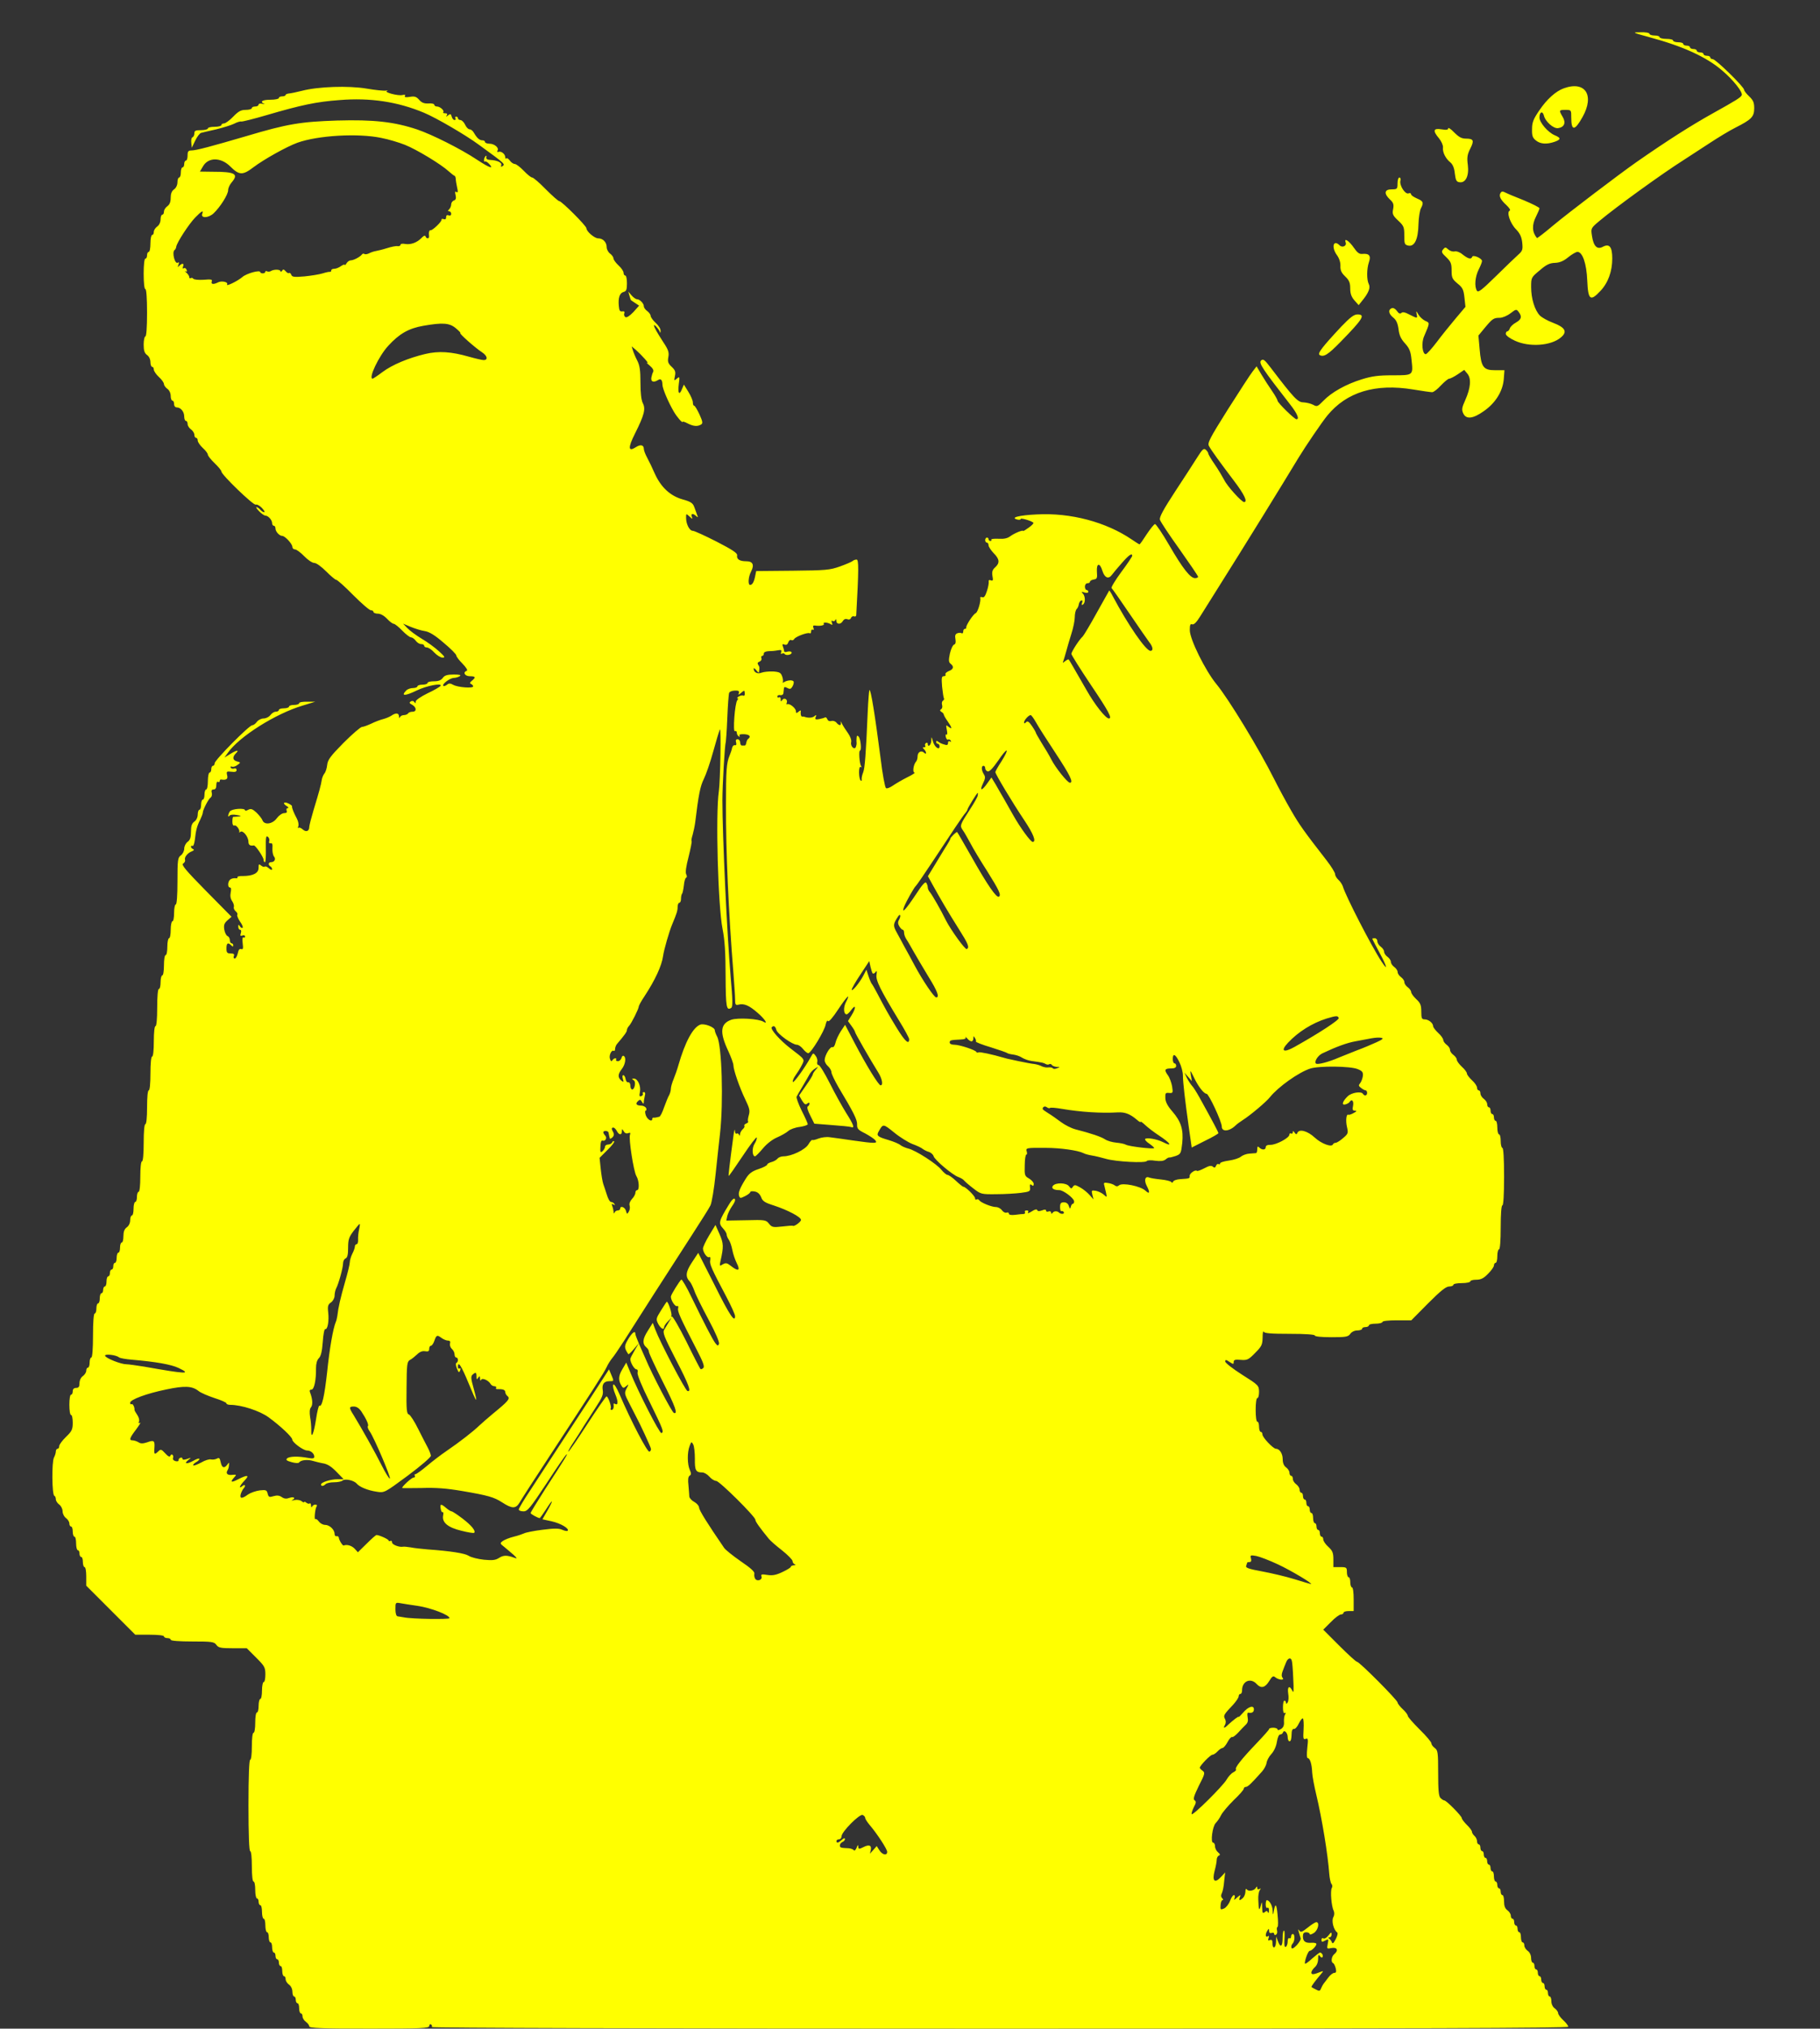 <?xml version="1.0" standalone="no"?>
<!DOCTYPE svg PUBLIC "-//W3C//DTD SVG 20010904//EN"
 "http://www.w3.org/TR/2001/REC-SVG-20010904/DTD/svg10.dtd">
<svg version="1.0" xmlns="http://www.w3.org/2000/svg"
 width="1077pt" height="1200pt" viewBox="0 0 1077 1200"
 preserveAspectRatio="xMidYMid meet">
<rect x="0" y="0" width="1077" height="1200" fill="#333333" stroke="none"/>
<g transform="translate(0,1200) scale(0.1,-0.1)"
fill="#ffff00" stroke="none">
<path d="M9760 11780 c198 -53 338 -117 431 -197 66 -56 123 -128 116 -146 -5
-13 -34 -31 -167 -105 -133 -74 -274 -164 -455 -290 -111 -78 -403 -300 -492
-374 -52 -44 -96 -78 -98 -76 -29 35 -31 77 -5 128 11 22 20 43 20 48 0 5 -42
26 -92 47 -51 20 -101 41 -112 47 -13 7 -21 6 -26 -3 -12 -18 -1 -40 34 -72
18 -17 26 -30 20 -33 -20 -8 2 -74 36 -109 24 -25 34 -45 38 -80 4 -42 2 -49
-24 -72 -16 -14 -75 -71 -132 -127 -83 -81 -104 -98 -112 -86 -16 25 -11 83
10 125 11 22 20 44 20 51 0 16 -53 39 -58 25 -6 -17 -24 -12 -56 13 -16 14
-36 21 -47 19 -11 -3 -28 2 -38 11 -17 15 -19 15 -31 1 -12 -14 -9 -21 18 -46
27 -26 32 -37 32 -79 0 -43 4 -51 35 -77 30 -24 36 -36 41 -83 l6 -55 -59 -70
c-32 -38 -83 -101 -112 -140 -29 -38 -58 -70 -64 -70 -20 0 -27 66 -10 105 35
82 35 80 7 92 -14 7 -32 23 -40 37 -14 24 -15 24 -11 4 6 -28 6 -28 -42 -4
-26 14 -41 17 -48 10 -7 -7 -16 -4 -26 11 -10 14 -22 20 -31 17 -23 -9 -19
-33 8 -55 18 -14 27 -33 32 -69 4 -37 15 -59 39 -85 26 -29 33 -47 38 -97 10
-92 11 -91 -112 -91 -84 0 -122 -5 -183 -24 -94 -29 -179 -77 -227 -127 -34
-35 -38 -36 -61 -23 -14 7 -39 13 -57 14 -33 0 -57 26 -192 203 -38 50 -46 56
-59 44 -14 -15 10 -51 173 -260 42 -54 56 -87 37 -87 -12 0 -112 98 -112 110
0 5 -15 32 -33 58 -18 26 -46 69 -62 96 l-29 49 -23 -30 c-13 -16 -79 -118
-147 -225 -107 -170 -122 -199 -112 -216 15 -28 68 -100 148 -206 61 -80 83
-126 60 -126 -14 0 -100 94 -117 130 -10 19 -35 61 -56 92 -22 31 -39 61 -39
66 0 5 -7 15 -15 22 -12 10 -20 2 -51 -47 -20 -32 -79 -123 -131 -202 -68
-104 -93 -150 -89 -165 3 -12 55 -90 116 -175 60 -85 110 -158 110 -163 0 -4
-8 -8 -18 -8 -28 0 -73 57 -153 195 -40 69 -78 125 -84 125 -5 0 -27 -27 -49
-60 -21 -33 -40 -60 -43 -60 -2 0 -23 13 -46 29 -152 103 -361 159 -562 148
-106 -5 -158 -19 -116 -30 11 -3 21 -2 21 3 0 8 64 -11 75 -22 4 -3 -9 -16
-27 -29 -18 -13 -33 -22 -33 -20 0 8 -50 -12 -75 -30 -18 -14 -39 -18 -72 -16
-25 1 -44 -1 -42 -5 3 -5 0 -8 -5 -8 -6 0 -11 5 -11 10 0 6 -4 10 -10 10 -5 0
-10 -7 -10 -15 0 -8 5 -15 10 -15 6 0 10 -7 10 -16 0 -8 14 -29 30 -46 35 -35
38 -58 9 -84 -16 -14 -20 -27 -16 -51 5 -25 3 -31 -9 -26 -10 4 -15 1 -13 -8
1 -8 -3 -33 -11 -56 -9 -28 -17 -40 -27 -36 -7 3 -13 2 -12 -3 5 -20 -15 -86
-27 -91 -14 -5 -59 -73 -56 -85 1 -5 -3 -8 -8 -8 -6 0 -10 -7 -10 -16 0 -8 -4
-13 -9 -10 -5 4 -17 3 -26 0 -12 -5 -15 -14 -11 -35 3 -18 1 -29 -8 -32 -8 -3
-19 -27 -25 -54 -8 -39 -7 -50 4 -59 22 -17 18 -33 -11 -44 -14 -6 -22 -14
-19 -20 3 -5 -1 -10 -10 -10 -13 0 -14 -10 -10 -62 4 -34 8 -65 11 -69 2 -4 0
-11 -6 -14 -6 -4 -8 -15 -5 -25 3 -10 1 -22 -6 -25 -8 -6 -7 -10 2 -16 8 -4
14 -12 14 -16 0 -4 10 -22 23 -40 26 -37 29 -51 5 -32 -15 13 -16 11 -10 -19
4 -19 3 -31 -2 -27 -5 3 -7 -4 -4 -15 3 -11 9 -18 13 -15 5 3 12 0 16 -6 4 -8
3 -9 -4 -5 -7 4 -12 1 -12 -9 0 -12 -6 -15 -22 -9 -13 3 -29 11 -35 16 -9 7
-13 7 -13 -1 0 -6 5 -11 10 -11 6 0 10 -7 10 -15 0 -26 -30 -4 -39 29 -9 31
-9 31 -10 4 -1 -26 -21 -42 -21 -17 0 5 -5 7 -10 4 -6 -4 -8 -11 -5 -16 4 -5
1 -9 -6 -9 -10 0 -10 -3 -1 -12 7 -7 12 -16 12 -22 0 -6 -5 -5 -11 1 -17 17
-39 4 -39 -21 0 -12 -4 -26 -9 -31 -16 -18 -22 -65 -9 -65 7 0 -12 -13 -43
-28 -30 -15 -69 -38 -85 -49 -17 -12 -35 -19 -41 -15 -6 4 -21 84 -32 177 -33
255 -58 411 -66 403 -2 -2 -7 -60 -10 -128 -11 -255 -17 -333 -27 -359 -6 -14
-10 -33 -9 -41 2 -8 -1 -11 -6 -7 -12 13 -13 88 0 80 6 -4 7 -1 2 7 -9 14 -14
90 -6 90 11 0 4 71 -8 83 -8 8 -11 6 -12 -8 -1 -11 -1 -24 0 -29 1 -5 -1 -16
-4 -24 -8 -22 -34 4 -28 28 3 11 -5 33 -18 52 -13 18 -30 44 -37 58 -7 14 -10
17 -7 8 5 -22 -8 -23 -25 -3 -7 9 -21 13 -30 10 -11 -3 -20 1 -24 10 -3 9 -10
14 -14 11 -5 -3 -20 -7 -35 -10 -21 -4 -25 -1 -20 12 6 14 4 15 -8 5 -12 -10
-37 -11 -59 -3 -3 1 -8 2 -12 1 -8 -1 -12 15 -9 33 1 5 -5 4 -13 -4 -13 -10
-16 -10 -16 3 0 18 -39 49 -52 41 -4 -3 -5 1 -2 9 7 20 -16 33 -27 16 -7 -11
-9 -10 -9 4 0 10 -4 15 -10 12 -5 -3 -10 -1 -10 5 0 6 8 10 18 8 9 -2 18 4 18
12 1 8 2 21 3 28 1 9 6 10 21 2 15 -8 21 -6 30 10 6 11 9 24 6 29 -6 10 -36 8
-56 -4 -8 -4 -12 -5 -8 -1 3 4 2 20 -3 34 -8 23 -16 27 -53 30 -25 1 -56 -2
-69 -7 -25 -10 -47 2 -47 24 0 5 7 1 15 -9 8 -11 16 -17 16 -13 5 26 4 33 -4
44 -6 9 -4 15 7 19 10 4 15 13 12 20 -3 8 -1 14 4 14 6 0 10 6 10 14 0 8 11
13 28 14 15 0 39 2 54 5 21 4 25 2 21 -11 -4 -9 -2 -13 5 -8 6 3 13 2 16 -3 3
-5 15 -7 26 -4 11 3 17 9 14 15 -3 5 -14 6 -25 3 -10 -4 -19 -2 -19 4 0 5 -3
17 -7 27 -5 13 -3 16 10 11 11 -4 18 1 22 14 4 10 11 16 17 13 6 -4 14 -1 18
6 9 15 80 41 92 34 4 -3 8 2 8 11 0 9 4 13 10 10 6 -3 7 1 4 10 -5 11 -2 16 7
15 32 -5 60 1 54 10 -7 11 23 9 42 -3 9 -6 11 -3 6 9 -4 11 -3 15 4 11 6 -4
14 -1 16 5 3 8 6 6 6 -4 1 -23 27 -23 39 -1 6 10 16 14 26 10 10 -4 19 -1 22
8 3 7 11 12 18 9 7 -3 13 1 13 8 15 270 15 328 2 328 -8 0 -19 -4 -24 -9 -6
-5 -39 -19 -75 -32 -60 -21 -82 -23 -280 -25 l-215 -2 -6 -29 c-7 -36 -17 -53
-30 -53 -14 0 -11 48 6 80 20 39 10 60 -29 60 -39 0 -58 12 -54 35 2 13 -26
32 -121 81 -69 35 -132 64 -141 64 -20 0 -40 40 -40 77 0 26 0 26 20 8 18 -17
20 -17 14 -2 -7 20 6 22 25 5 12 -11 13 -9 6 7 -4 11 -11 32 -17 47 -8 22 -21
31 -69 44 -73 21 -127 71 -164 152 -14 32 -34 74 -45 94 -11 20 -20 44 -20 52
0 24 -19 29 -47 11 -46 -30 -48 -4 -5 81 54 108 64 145 46 179 -9 18 -14 60
-14 121 0 72 -4 102 -19 131 -11 21 -22 48 -26 61 l-7 23 24 -20 c38 -34 84
-86 68 -77 -8 5 -2 -3 14 -16 19 -16 26 -29 21 -38 -4 -7 -9 -24 -11 -36 -2
-24 15 -28 42 -11 15 9 24 -2 24 -28 0 -22 33 -101 68 -161 19 -32 52 -70 52
-59 0 3 13 -1 30 -10 33 -17 58 -19 79 -6 11 7 9 18 -10 60 -13 28 -27 51 -31
51 -5 0 -8 9 -8 20 0 11 -12 39 -27 63 l-26 42 -12 -28 c-16 -39 -25 -23 -18
32 6 43 5 45 -12 31 -16 -14 -17 -13 -11 16 5 24 2 34 -19 54 -22 20 -25 31
-20 58 5 27 0 43 -28 85 -37 57 -57 92 -57 102 0 10 26 -18 33 -35 4 -11 6
-11 6 3 1 11 -12 32 -29 47 -16 15 -30 34 -30 42 0 7 -9 20 -20 28 -11 8 -20
20 -20 28 0 17 -24 42 -41 42 -6 0 -21 10 -32 23 l-19 22 7 -25 c4 -14 8 -25
9 -26 0 0 12 -8 24 -16 l24 -16 -34 -38 c-22 -23 -39 -34 -47 -30 -7 5 -10 14
-7 22 4 10 0 14 -12 12 -13 -2 -18 5 -20 31 -5 49 5 78 28 84 16 4 20 13 20
51 0 25 -4 46 -10 46 -5 0 -10 7 -10 16 0 9 -13 29 -30 44 -16 15 -30 34 -30
42 0 7 -9 20 -20 28 -11 8 -20 25 -20 38 0 29 -22 52 -50 52 -22 0 -70 41 -70
60 0 14 -146 160 -160 160 -6 0 -42 32 -80 70 -38 39 -74 70 -81 70 -7 0 -29
18 -50 40 -21 22 -45 40 -53 40 -8 0 -21 9 -29 20 -8 11 -17 17 -20 13 -4 -3
-7 -1 -7 6 0 19 -23 38 -39 33 -8 -3 -11 0 -7 7 11 16 -18 41 -48 41 -14 0
-26 5 -26 10 0 6 -7 10 -16 10 -17 0 -32 14 -50 45 -6 11 -17 20 -25 20 -8 0
-20 12 -27 28 -7 15 -20 27 -28 27 -7 0 -14 5 -14 10 0 6 -5 10 -11 10 -5 0
-7 -4 -4 -10 3 -5 1 -10 -5 -10 -7 0 -14 9 -17 20 -5 17 -8 18 -21 8 -12 -10
-14 -10 -8 0 5 8 1 12 -10 12 -10 0 -15 3 -11 6 9 9 -19 34 -37 34 -9 0 -16 5
-16 10 0 6 -16 10 -35 8 -25 -1 -39 4 -54 21 -17 19 -27 23 -56 18 -24 -4 -33
-2 -29 5 5 7 0 9 -14 6 -25 -7 -114 17 -92 24 8 3 6 4 -6 2 -11 -2 -63 3 -115
12 -108 18 -285 12 -382 -13 -31 -8 -66 -15 -77 -16 -11 -1 -20 -5 -20 -9 0
-4 -9 -8 -20 -8 -11 0 -20 -4 -20 -10 0 -5 -22 -10 -50 -10 -47 0 -65 -11 -37
-24 6 -3 2 -3 -10 0 -13 3 -23 1 -23 -5 0 -6 -9 -11 -20 -11 -11 0 -20 -4 -20
-10 0 -5 -16 -10 -36 -10 -28 0 -43 -8 -74 -40 -21 -22 -46 -40 -54 -40 -9 0
-16 -4 -16 -10 0 -5 -18 -10 -40 -10 -22 0 -40 -4 -40 -10 0 -5 -18 -10 -40
-10 -33 0 -40 -3 -40 -19 0 -11 -5 -21 -11 -23 -6 -2 -9 -17 -7 -33 l3 -29 20
42 c11 23 27 44 35 46 8 2 49 12 90 21 41 10 89 25 105 33 17 9 36 15 43 13 7
-1 75 16 150 38 205 60 294 79 431 89 182 15 345 -10 500 -75 72 -30 246 -131
327 -191 158 -115 156 -113 134 -127 -5 -3 -7 0 -4 8 6 15 -23 29 -66 31 -17
1 -24 6 -22 16 2 8 0 11 -4 7 -11 -10 -14 -38 -4 -32 4 2 15 -4 25 -15 30 -33
1 -23 -72 25 -96 64 -266 149 -354 179 -138 46 -260 59 -473 53 -218 -7 -296
-20 -541 -93 -205 -60 -294 -84 -322 -84 -19 0 -23 -6 -23 -30 0 -16 -4 -30
-10 -30 -5 0 -10 -9 -10 -20 0 -11 -4 -20 -10 -20 -5 0 -10 -13 -10 -30 0 -16
-4 -30 -10 -30 -5 0 -10 -13 -10 -28 0 -16 -8 -34 -20 -42 -14 -10 -20 -26
-20 -50 0 -24 -6 -40 -20 -50 -11 -8 -20 -22 -20 -32 0 -10 -4 -18 -10 -18 -5
0 -10 -13 -10 -28 0 -16 -8 -34 -20 -42 -11 -8 -20 -22 -20 -32 0 -10 -4 -18
-10 -18 -5 0 -10 -22 -10 -50 0 -27 -4 -50 -10 -50 -5 0 -10 -9 -10 -20 0 -11
-4 -20 -10 -20 -6 0 -10 -37 -10 -90 0 -53 4 -90 10 -90 6 0 10 -53 10 -140 0
-87 -4 -140 -10 -140 -5 0 -10 -22 -10 -48 0 -36 5 -51 20 -62 12 -8 20 -26
20 -42 0 -15 5 -28 10 -28 6 0 10 -7 10 -16 0 -9 14 -29 30 -44 17 -15 30 -34
30 -42 0 -7 9 -20 20 -28 12 -8 20 -26 20 -42 0 -15 5 -28 10 -28 6 0 10 -9
10 -20 0 -12 7 -20 16 -20 23 0 44 -25 44 -54 0 -14 5 -26 10 -26 6 0 10 -8
10 -18 0 -10 9 -24 20 -32 11 -8 20 -22 20 -32 0 -10 5 -18 10 -18 6 0 10 -7
10 -16 0 -9 14 -29 30 -44 17 -15 30 -33 30 -40 0 -6 18 -29 40 -50 22 -21 40
-43 40 -49 0 -19 189 -201 203 -196 7 3 24 -6 37 -20 13 -14 19 -25 13 -25 -6
0 -16 7 -23 15 -7 8 -17 15 -22 15 -5 0 2 -11 16 -25 14 -14 30 -25 36 -25 17
0 40 -26 40 -44 0 -9 5 -16 10 -16 6 0 10 -7 10 -16 0 -18 23 -44 40 -44 16 0
60 -47 60 -65 0 -8 7 -15 16 -15 8 0 33 -18 54 -40 21 -22 48 -40 60 -40 12 0
41 -21 70 -50 27 -27 54 -50 60 -50 6 0 51 -40 100 -90 49 -49 96 -90 105 -90
8 0 15 -4 15 -10 0 -5 12 -10 26 -10 16 0 37 -12 54 -30 15 -16 33 -30 40 -30
6 0 29 -18 50 -40 21 -22 45 -40 52 -40 7 0 20 -9 28 -20 8 -11 22 -20 32 -20
10 0 18 -4 18 -10 0 -5 7 -10 16 -10 9 0 29 -13 44 -30 15 -16 37 -30 49 -30
17 0 13 6 -22 38 -23 21 -69 55 -102 74 -33 20 -71 48 -85 63 l-25 26 45 -19
c25 -10 62 -22 83 -25 27 -4 60 -24 112 -69 41 -34 75 -68 75 -75 0 -7 17 -29
37 -49 22 -23 32 -39 25 -42 -25 -8 -12 -32 18 -32 34 0 37 -7 12 -27 -12 -10
-14 -16 -4 -19 6 -3 12 -10 12 -14 0 -13 -91 -6 -118 9 -18 10 -26 10 -38 0
-8 -6 -17 -9 -21 -6 -9 10 39 46 62 47 11 0 27 5 35 10 11 7 1 10 -35 10 -39
0 -54 -5 -65 -20 -10 -14 -26 -20 -52 -20 -21 0 -38 -4 -38 -10 0 -5 -13 -10
-30 -10 -16 0 -30 -4 -30 -10 0 -5 -12 -10 -26 -10 -14 0 -32 -6 -40 -14 -34
-35 -8 -34 63 0 55 27 151 46 140 27 -4 -6 -38 -26 -77 -44 -40 -20 -70 -40
-70 -49 0 -11 -2 -12 -8 -3 -5 7 -13 9 -21 4 -11 -7 -9 -11 8 -20 26 -15 28
-41 2 -41 -11 0 -23 -4 -26 -10 -3 -5 -15 -10 -25 -10 -10 0 -21 -6 -23 -12
-3 -8 -6 -6 -6 5 -1 20 -19 22 -46 3 -11 -7 -33 -16 -49 -20 -16 -4 -48 -16
-70 -27 -22 -10 -46 -19 -54 -19 -8 0 -57 -42 -109 -94 -78 -79 -94 -101 -97
-131 -2 -19 -9 -42 -16 -50 -7 -9 -14 -25 -16 -38 -4 -28 -15 -69 -48 -177
-14 -47 -26 -93 -26 -102 0 -25 -19 -32 -39 -14 -10 9 -21 13 -25 9 -4 -4 -4
0 -1 9 4 9 0 30 -8 45 -18 33 -31 65 -29 74 1 3 -10 11 -23 17 -28 13 -34 -2
-7 -17 9 -6 12 -11 5 -11 -7 0 -10 -7 -7 -15 4 -10 0 -15 -15 -15 -11 0 -30
-13 -43 -30 -25 -35 -74 -42 -85 -12 -3 9 -19 29 -35 45 -24 22 -33 25 -49 17
-10 -6 -19 -7 -19 -3 0 15 -80 9 -90 -7 -12 -18 -13 -40 -2 -25 4 6 22 8 42 4
29 -5 31 -7 10 -9 -14 -1 -27 -2 -30 -2 -3 0 -5 -12 -5 -28 0 -17 4 -26 12
-23 12 5 36 -30 28 -41 -3 -3 0 -2 7 3 14 13 48 -28 48 -58 0 -19 10 -26 32
-22 10 1 58 -70 58 -86 0 -7 3 -13 8 -13 4 0 6 36 5 80 -1 67 1 79 12 70 8 -6
11 -18 8 -26 -3 -9 0 -14 8 -12 10 2 13 -6 11 -31 -1 -18 3 -39 9 -47 13 -15
4 -34 -17 -34 -16 0 -19 -16 -4 -25 6 -3 10 -11 10 -17 0 -6 -8 -4 -18 5 -10
10 -22 14 -25 11 -4 -4 -13 -1 -22 6 -13 11 -15 9 -15 -14 0 -31 -33 -48 -93
-48 -20 1 -35 -3 -32 -8 3 -4 -3 -7 -12 -5 -10 1 -24 -2 -31 -8 -15 -12 -16
-47 -1 -47 7 0 8 -11 4 -30 -4 -19 -1 -37 9 -51 8 -12 12 -27 10 -34 -3 -6 2
-18 10 -25 9 -7 13 -16 10 -21 -3 -5 5 -23 16 -40 12 -16 19 -33 16 -37 -4 -3
-11 0 -16 8 -8 13 -10 12 -10 -2 0 -10 5 -18 11 -18 6 0 8 -9 4 -20 -5 -15 -3
-18 9 -14 9 3 16 1 16 -6 0 -6 -4 -9 -9 -5 -6 3 -8 -11 -5 -35 4 -31 2 -38 -9
-34 -10 3 -16 -5 -20 -25 -4 -17 -12 -31 -18 -31 -6 0 -9 7 -5 15 4 11 -1 15
-19 15 -21 0 -25 5 -25 30 0 32 9 37 28 18 9 -9 12 -9 12 0 0 7 -4 12 -10 12
-5 0 -10 9 -10 19 0 10 -6 21 -14 24 -7 3 -16 20 -19 39 -4 26 0 37 19 54 l24
21 -151 153 c-120 122 -148 155 -135 162 8 5 13 14 11 21 -6 15 14 41 40 51
13 5 15 10 8 13 -7 3 -13 9 -13 14 0 6 4 8 9 5 5 -3 11 13 14 37 6 56 13 82
32 119 8 17 15 35 15 41 0 16 34 82 46 89 7 5 10 17 7 28 -4 14 0 20 11 20 11
0 16 9 16 26 0 14 4 23 10 19 5 -3 10 -1 10 4 0 6 3 10 7 10 32 -5 43 2 37 25
-5 23 -3 24 25 21 22 -3 31 0 31 10 0 8 -6 12 -14 9 -8 -3 -17 -1 -21 5 -3 6
0 9 7 6 8 -3 22 1 33 10 20 14 20 15 -3 21 -26 7 -28 26 -6 48 22 22 5 20 -35
-5 l-33 -20 21 29 c67 95 281 230 441 278 l75 23 -47 0 c-27 1 -48 -3 -48 -9
0 -5 -13 -10 -30 -10 -16 0 -30 -4 -30 -10 0 -5 -13 -10 -30 -10 -16 0 -30 -4
-30 -10 0 -5 -8 -10 -18 -10 -10 0 -24 -9 -32 -20 -8 -11 -26 -20 -40 -20 -14
0 -32 -9 -40 -20 -8 -11 -20 -20 -27 -20 -19 0 -223 -207 -223 -225 0 -8 -4
-15 -10 -15 -5 0 -10 -9 -10 -20 0 -11 -4 -20 -10 -20 -5 0 -10 -22 -10 -50 0
-27 -4 -50 -10 -50 -5 0 -10 -13 -10 -30 0 -16 -4 -30 -10 -30 -5 0 -10 -13
-10 -30 0 -16 -4 -30 -10 -30 -5 0 -10 -13 -10 -28 0 -16 -8 -34 -20 -42 -15
-11 -20 -26 -20 -60 0 -34 -5 -49 -20 -60 -11 -8 -20 -26 -20 -40 0 -14 -9
-32 -20 -40 -18 -13 -20 -26 -20 -152 0 -85 -4 -138 -10 -138 -5 0 -10 -22
-10 -50 0 -27 -4 -50 -10 -50 -5 0 -10 -22 -10 -50 0 -27 -4 -50 -10 -50 -5 0
-10 -22 -10 -50 0 -27 -4 -50 -10 -50 -6 0 -10 -27 -10 -60 0 -33 -4 -60 -10
-60 -5 0 -10 -18 -10 -40 0 -22 -4 -40 -10 -40 -6 0 -10 -43 -10 -110 0 -67
-4 -110 -10 -110 -6 0 -10 -37 -10 -90 0 -53 -4 -90 -10 -90 -6 0 -10 -40 -10
-100 0 -60 -4 -100 -10 -100 -6 0 -10 -40 -10 -100 0 -60 -4 -100 -10 -100 -6
0 -10 -43 -10 -110 0 -67 -4 -110 -10 -110 -6 0 -10 -37 -10 -90 0 -53 -4 -90
-10 -90 -5 0 -10 -13 -10 -30 0 -16 -4 -30 -10 -30 -5 0 -10 -18 -10 -40 0
-22 -4 -40 -10 -40 -5 0 -10 -13 -10 -28 0 -16 -8 -34 -20 -42 -14 -10 -20
-26 -20 -52 0 -21 -4 -38 -10 -38 -5 0 -10 -13 -10 -30 0 -16 -4 -30 -10 -30
-5 0 -10 -13 -10 -30 0 -16 -4 -30 -10 -30 -5 0 -10 -9 -10 -20 0 -11 -4 -20
-10 -20 -5 0 -10 -9 -10 -20 0 -11 -4 -20 -10 -20 -5 0 -10 -13 -10 -30 0 -16
-4 -30 -10 -30 -5 0 -10 -9 -10 -20 0 -11 -4 -20 -10 -20 -5 0 -10 -13 -10
-30 0 -16 -4 -30 -10 -30 -5 0 -10 -13 -10 -30 0 -16 -4 -30 -10 -30 -6 0 -10
-50 -10 -130 0 -80 -4 -130 -10 -130 -5 0 -10 -13 -10 -30 0 -16 -4 -30 -10
-30 -5 0 -10 -8 -10 -18 0 -10 -9 -24 -20 -32 -12 -8 -20 -26 -20 -42 0 -21
-5 -28 -20 -28 -13 0 -20 -7 -20 -20 0 -11 -4 -20 -10 -20 -6 0 -10 -27 -10
-60 0 -33 4 -60 10 -60 6 0 10 -21 10 -46 0 -40 -5 -50 -40 -84 -22 -21 -40
-46 -40 -54 0 -9 -4 -16 -10 -16 -5 0 -10 -7 -10 -16 0 -8 -5 -25 -11 -36 -14
-26 -12 -221 2 -226 5 -2 9 -11 9 -21 0 -9 9 -23 20 -31 11 -8 20 -26 20 -40
0 -14 9 -32 20 -40 11 -8 20 -22 20 -32 0 -10 5 -18 10 -18 6 0 10 -13 10 -30
0 -16 5 -30 10 -30 6 0 10 -18 10 -40 0 -22 5 -40 10 -40 6 0 10 -9 10 -20 0
-11 5 -20 10 -20 6 0 10 -13 10 -30 0 -16 5 -30 10 -30 6 0 10 -25 10 -55 l0
-55 145 -145 145 -145 85 0 c50 0 85 -4 85 -10 0 -5 9 -10 20 -10 11 0 20 -4
20 -10 0 -6 49 -10 128 -10 116 0 129 -2 142 -20 12 -17 26 -20 97 -20 l83 0
55 -55 c50 -50 55 -58 55 -100 0 -25 -4 -45 -10 -45 -5 0 -10 -22 -10 -50 0
-27 -4 -50 -10 -50 -5 0 -10 -18 -10 -40 0 -22 -4 -40 -10 -40 -6 0 -10 -27
-10 -60 0 -33 -4 -60 -10 -60 -6 0 -10 -33 -10 -80 0 -47 -4 -80 -10 -80 -6 0
-10 -97 -10 -270 0 -173 4 -270 10 -270 6 0 10 -37 10 -90 0 -53 4 -90 10 -90
6 0 10 -22 10 -50 0 -27 5 -50 10 -50 6 0 10 -9 10 -20 0 -11 5 -20 10 -20 6
0 10 -18 10 -40 0 -22 5 -40 10 -40 6 0 10 -18 10 -40 0 -22 5 -40 10 -40 6 0
10 -13 10 -30 0 -16 5 -30 10 -30 6 0 10 -13 10 -30 0 -16 5 -30 10 -30 6 0
10 -9 10 -20 0 -11 5 -20 10 -20 6 0 10 -9 10 -20 0 -11 5 -20 10 -20 6 0 10
-13 10 -30 0 -16 5 -30 10 -30 6 0 10 -8 10 -18 0 -10 9 -24 20 -32 12 -8 20
-26 20 -42 0 -15 5 -28 10 -28 6 0 10 -9 10 -20 0 -11 5 -20 10 -20 6 0 10
-13 10 -30 0 -16 5 -30 10 -30 6 0 10 -8 10 -18 0 -10 9 -24 20 -32 11 -8 20
-20 20 -27 0 -10 73 -13 355 -13 315 0 355 2 355 16 0 8 5 12 10 9 6 -4 8 -11
5 -16 -4 -5 1285 -9 3359 -9 2439 0 3366 3 3366 11 0 6 -13 24 -30 39 -16 15
-30 34 -30 42 0 7 -9 20 -20 28 -12 8 -20 26 -20 42 0 15 -4 28 -10 28 -5 0
-10 9 -10 20 0 11 -4 20 -10 20 -5 0 -10 9 -10 20 0 11 -4 20 -10 20 -5 0 -10
9 -10 20 0 11 -4 20 -10 20 -5 0 -10 9 -10 20 0 11 -4 20 -10 20 -5 0 -10 9
-10 20 0 11 -4 20 -10 20 -5 0 -10 13 -10 28 0 16 -8 34 -20 42 -11 8 -20 22
-20 32 0 10 -4 18 -10 18 -5 0 -10 14 -10 30 0 17 -4 30 -10 30 -5 0 -10 9
-10 20 0 11 -4 20 -10 20 -5 0 -10 9 -10 20 0 11 -4 20 -10 20 -5 0 -10 8 -10
18 0 10 -9 24 -20 32 -14 10 -20 26 -20 52 0 21 -4 38 -10 38 -5 0 -10 9 -10
20 0 11 -4 20 -10 20 -5 0 -10 9 -10 20 0 11 -4 20 -10 20 -5 0 -10 14 -10 30
0 17 -4 30 -10 30 -5 0 -10 9 -10 20 0 11 -4 20 -10 20 -5 0 -10 9 -10 20 0
11 -4 20 -10 20 -5 0 -10 9 -10 20 0 11 -4 20 -10 20 -5 0 -10 9 -10 20 0 11
-4 20 -10 20 -5 0 -10 8 -10 19 0 10 -7 24 -15 31 -8 7 -15 18 -15 24 0 7 -13
25 -30 41 -16 16 -30 34 -30 40 0 12 -91 105 -104 105 -4 0 -14 6 -22 14 -11
11 -14 46 -14 148 0 122 -2 135 -20 148 -11 8 -20 20 -20 28 0 7 -31 44 -70
82 -38 38 -70 74 -70 81 0 6 -13 24 -30 39 -16 15 -30 33 -30 39 0 14 -226
241 -240 241 -6 0 -53 43 -105 95 l-95 95 45 45 c24 25 51 45 60 45 8 0 15 5
15 10 0 6 14 10 30 10 l30 0 0 70 c0 40 -4 70 -10 70 -5 0 -10 14 -10 30 0 17
-4 30 -10 30 -5 0 -10 14 -10 30 0 28 -2 30 -40 30 l-40 0 0 46 c0 38 -5 51
-30 74 -17 15 -30 35 -30 44 0 9 -4 16 -10 16 -5 0 -10 9 -10 20 0 11 -4 20
-10 20 -5 0 -10 9 -10 20 0 11 -4 20 -10 20 -5 0 -10 14 -10 30 0 17 -4 30
-10 30 -5 0 -10 9 -10 20 0 11 -4 20 -10 20 -5 0 -10 9 -10 20 0 11 -4 20 -10
20 -5 0 -10 9 -10 20 0 11 -4 20 -10 20 -5 0 -10 8 -10 18 0 10 -9 24 -20 32
-11 8 -20 22 -20 32 0 10 -4 18 -10 18 -5 0 -10 8 -10 18 0 10 -9 24 -20 32
-13 9 -20 26 -20 48 0 33 -18 62 -40 62 -16 0 -80 67 -80 85 0 8 -4 15 -10 15
-5 0 -10 14 -10 30 0 17 -4 30 -10 30 -6 0 -10 30 -10 70 0 40 4 70 10 70 6 0
10 17 10 38 -1 36 -3 39 -100 100 -55 35 -100 70 -100 78 0 12 4 12 25 -2 23
-15 25 -15 25 0 0 12 9 15 41 12 38 -3 46 0 85 40 39 39 44 49 45 91 0 27 3
42 6 36 3 -10 44 -13 154 -13 93 0 149 -4 149 -10 0 -6 39 -10 98 -10 86 0 99
2 112 20 8 12 26 20 42 20 15 0 28 5 28 10 0 6 9 10 20 10 11 0 20 5 20 10 0
6 18 10 40 10 22 0 40 5 40 10 0 6 35 10 85 10 l86 0 99 100 c74 74 106 100
125 100 14 0 25 5 25 10 0 6 23 10 50 10 28 0 50 5 50 10 0 6 16 10 35 10 27
0 44 8 70 35 19 19 35 41 35 50 0 8 5 15 10 15 6 0 10 18 10 40 0 22 5 40 10
40 6 0 10 50 10 130 0 80 4 130 10 130 6 0 10 63 10 170 0 107 -4 170 -10 170
-5 0 -10 18 -10 40 0 22 -4 40 -10 40 -5 0 -10 18 -10 40 0 22 -4 40 -10 40
-5 0 -10 9 -10 20 0 11 -4 20 -10 20 -5 0 -10 9 -10 20 0 11 -4 20 -10 20 -5
0 -10 8 -10 18 0 10 -9 24 -20 32 -11 8 -20 22 -20 32 0 10 -4 18 -10 18 -5 0
-10 7 -10 16 0 9 -13 29 -30 44 -16 15 -30 33 -30 40 0 7 -13 25 -30 40 -16
15 -30 34 -30 42 0 7 -9 20 -20 28 -11 8 -20 21 -20 30 0 9 -9 22 -20 30 -11
8 -20 21 -20 28 0 8 -13 27 -30 42 -16 15 -30 33 -30 40 0 18 -27 40 -49 40
-18 0 -21 6 -21 46 0 38 -5 51 -30 74 -16 15 -30 34 -30 42 0 7 -9 20 -20 28
-11 8 -20 21 -20 30 0 9 -9 22 -20 30 -11 8 -20 21 -20 30 0 9 -9 22 -20 30
-11 8 -20 21 -20 30 0 9 -9 22 -20 30 -11 8 -20 21 -20 30 0 9 -9 22 -20 30
-11 8 -20 22 -20 32 0 10 -7 18 -15 18 -8 0 -15 -1 -15 -3 0 -2 20 -40 44 -85
44 -82 50 -110 10 -49 -57 86 -213 389 -228 443 -4 12 -15 29 -26 39 -11 10
-20 25 -20 34 0 9 -23 46 -50 81 -137 176 -162 212 -210 295 -29 50 -75 135
-102 189 -89 177 -269 473 -341 560 -65 79 -157 265 -157 318 0 31 3 39 14 35
10 -4 26 12 47 46 18 29 57 90 86 137 47 74 238 380 290 465 47 76 190 309
207 338 42 69 140 213 170 249 114 139 284 191 508 154 54 -9 104 -16 112 -16
9 0 32 18 52 40 21 22 43 40 49 40 7 0 30 12 51 26 l38 26 19 -23 c24 -29 19
-84 -13 -156 -20 -44 -22 -56 -12 -78 17 -37 57 -33 122 13 69 48 112 117 118
189 l4 53 -55 0 c-70 0 -83 18 -92 126 l-7 79 37 45 c46 55 53 60 89 60 16 0
45 12 64 27 33 25 35 25 48 8 21 -28 17 -44 -16 -63 -17 -9 -33 -25 -36 -34
-3 -10 -10 -18 -15 -18 -5 0 -9 -7 -9 -15 0 -9 22 -26 53 -40 85 -40 215 -31
273 19 40 33 26 59 -45 86 -33 12 -68 32 -80 44 -30 32 -51 100 -51 167 0 57
0 58 51 100 39 34 59 43 89 44 28 1 51 10 79 33 22 18 47 32 55 32 30 0 54
-69 58 -170 5 -114 18 -125 77 -62 46 48 71 116 71 193 0 69 -17 90 -56 69
-33 -18 -55 3 -64 64 -7 46 -7 46 44 89 99 83 374 282 501 362 33 21 100 65
149 97 50 33 119 75 155 93 95 48 111 64 111 115 0 34 -6 47 -30 70 -16 15
-30 33 -30 39 0 17 -168 181 -185 181 -8 0 -15 5 -15 10 0 6 -9 10 -20 10 -11
0 -20 5 -20 10 0 6 -9 10 -20 10 -11 0 -20 5 -20 10 0 6 -9 10 -20 10 -11 0
-20 5 -20 10 0 6 -9 10 -20 10 -11 0 -20 5 -20 10 0 6 -13 10 -30 10 -16 0
-30 5 -30 10 0 6 -18 10 -40 10 -22 0 -40 5 -40 10 0 6 -13 10 -30 10 -16 0
-30 5 -30 10 0 6 -24 10 -52 9 -52 0 -52 -1 52 -29z m-7503 -596 c42 -8 105
-27 140 -41 70 -28 215 -116 259 -157 16 -14 31 -26 34 -26 3 0 6 -8 7 -17 0
-10 4 -33 8 -52 6 -25 5 -32 -4 -27 -8 6 -10 1 -5 -18 4 -19 2 -28 -10 -32 -9
-3 -16 -14 -16 -23 0 -9 -5 -22 -12 -29 -9 -9 -9 -12 0 -12 7 0 12 -7 12 -15
0 -9 -6 -12 -15 -9 -10 4 -15 0 -15 -11 0 -11 -5 -15 -15 -11 -8 3 -14 1 -12
-3 3 -11 -55 -66 -65 -63 -8 2 -12 -13 -9 -35 2 -16 -16 -17 -21 -1 -3 7 -11
4 -24 -10 -26 -27 -64 -41 -97 -35 -15 3 -27 1 -27 -5 0 -6 -8 -9 -17 -8 -9 2
-38 -4 -63 -12 -25 -8 -55 -15 -66 -17 -12 -2 -30 -8 -41 -14 -11 -5 -23 -7
-27 -3 -4 3 -10 2 -14 -3 -10 -14 -49 -35 -66 -35 -8 0 -20 -8 -25 -17 -6 -10
-11 -14 -11 -10 0 5 -10 1 -22 -7 -12 -9 -30 -16 -40 -16 -10 0 -18 -4 -18
-10 0 -6 -3 -9 -7 -8 -5 1 -24 -3 -43 -9 -19 -6 -68 -14 -108 -18 -60 -5 -73
-4 -78 9 -3 9 -10 14 -14 11 -4 -3 -13 2 -20 11 -11 12 -15 12 -21 2 -5 -7 -9
-8 -9 -3 0 12 -40 13 -58 1 -7 -4 -16 -4 -22 -1 -5 3 -10 2 -10 -3 0 -5 -7 -9
-15 -9 -8 0 -15 3 -15 7 0 15 -81 -7 -106 -29 -28 -24 -100 -59 -90 -43 8 14
-34 23 -55 11 -26 -13 -42 -11 -36 6 5 12 -4 14 -48 10 -30 -2 -57 1 -61 6 -3
5 -10 7 -15 4 -5 -4 -9 -1 -9 6 0 6 -8 18 -17 26 -10 8 -12 12 -6 8 9 -4 11
-1 7 9 -3 9 -11 13 -17 9 -6 -4 -8 0 -4 10 8 20 -4 22 -22 5 -10 -11 -11 -9
-5 6 5 13 4 17 -4 12 -17 -11 -36 62 -19 75 5 3 9 12 10 20 4 25 75 134 112
172 38 39 51 46 42 23 -11 -28 36 -27 67 2 39 37 86 111 86 137 0 12 9 32 20
45 44 51 23 64 -111 64 l-76 1 17 29 c31 57 107 57 163 1 52 -52 73 -53 136
-5 62 47 198 123 262 146 121 43 357 57 496 28z m442 -1127 c18 -15 29 -27 25
-27 -11 0 87 -87 130 -115 30 -20 35 -45 8 -45 -9 0 -48 9 -87 20 -105 30
-179 35 -259 16 -100 -24 -194 -63 -253 -107 -29 -22 -55 -39 -58 -39 -27 0
37 135 93 195 65 71 121 103 208 118 115 20 155 17 193 -16z m4001 -1345 c0
-4 -29 -48 -65 -96 -36 -49 -62 -92 -57 -95 4 -3 52 -71 106 -151 55 -80 107
-156 117 -169 22 -27 25 -51 7 -51 -27 0 -132 152 -223 323 -10 20 -20 35 -21
34 -1 -1 -34 -60 -74 -132 -39 -71 -77 -134 -83 -140 -19 -16 -67 -90 -67
-103 0 -6 52 -89 115 -183 106 -157 128 -199 107 -199 -19 0 -84 82 -133 169
-80 139 -101 176 -105 180 -2 2 -11 -2 -21 -10 -15 -12 -16 -12 -10 3 3 9 11
35 17 57 6 22 19 68 30 102 11 34 20 78 20 98 0 20 5 42 11 48 6 6 12 19 13
29 2 10 8 20 14 22 8 2 10 -3 5 -14 -4 -12 -3 -15 5 -10 16 9 15 49 0 65 -11
11 -9 12 10 6 13 -4 22 -2 22 4 0 6 -4 11 -10 11 -5 0 -10 9 -10 20 0 11 7 20
15 20 8 0 15 4 15 9 0 5 10 11 22 13 20 3 22 8 19 47 -3 52 18 54 33 3 13 -40
36 -50 56 -22 8 11 35 43 59 70 41 47 61 61 61 42z m-2328 -812 c-4 -12 -2
-12 14 2 19 16 20 16 21 -3 1 -10 -2 -17 -8 -14 -5 3 -17 1 -26 -4 -10 -6 -14
-11 -9 -11 5 0 4 -6 -1 -12 -15 -19 -27 -192 -14 -183 6 3 11 -1 11 -9 0 -8 5
-18 12 -22 6 -4 8 -3 4 4 -4 7 6 10 28 9 32 -2 42 -14 23 -28 -5 -3 -9 -14
-11 -23 -1 -9 -5 -16 -9 -16 -4 0 -11 0 -17 0 -5 0 -10 8 -10 18 0 10 -7 19
-15 19 -10 0 -13 -6 -9 -19 3 -12 1 -18 -7 -16 -7 2 -15 -6 -17 -17 -2 -11 -9
-31 -15 -45 -18 -45 -21 -83 -21 -295 -1 -264 15 -631 44 -990 5 -66 10 -136
10 -157 0 -31 3 -35 20 -31 33 9 64 -5 113 -48 42 -36 65 -71 35 -53 -28 18
-151 25 -190 12 -66 -23 -71 -74 -18 -186 16 -35 30 -73 30 -83 0 -28 37 -134
71 -204 24 -50 28 -65 20 -92 -5 -17 -7 -34 -4 -37 3 -3 -2 -8 -11 -12 -9 -3
-14 -10 -11 -14 3 -4 -2 -13 -10 -20 -8 -7 -15 -20 -16 -29 0 -10 -2 -12 -6
-3 -2 6 -9 10 -14 6 -5 -3 -10 5 -10 18 -1 13 -5 -2 -9 -32 -23 -171 -30 -233
-28 -236 2 -1 39 52 83 118 44 66 81 115 83 109 2 -7 -4 -23 -13 -37 -16 -25
-14 -74 3 -74 4 0 25 21 46 46 23 28 58 55 85 66 25 11 55 28 66 38 11 10 41
21 68 24 26 4 47 11 47 16 0 5 -16 41 -36 80 -19 39 -33 77 -30 83 3 7 20 35
36 62 16 28 35 59 41 71 6 11 20 26 32 33 21 13 21 13 5 -6 -10 -11 -18 -24
-18 -28 0 -5 -18 -35 -41 -67 l-40 -58 17 -30 c14 -22 21 -27 31 -18 9 7 13 7
13 0 0 -6 -4 -14 -10 -17 -6 -4 0 -25 15 -54 l24 -48 102 -8 c56 -4 108 -9
116 -12 22 -9 15 14 -30 84 -23 37 -67 116 -97 176 -30 59 -59 107 -66 107 -7
0 -10 8 -8 18 3 9 -1 26 -9 36 -14 19 -15 19 -28 -5 -37 -67 -104 -159 -107
-149 -3 7 5 24 15 38 11 15 28 42 37 60 19 37 22 33 -67 101 -61 47 -121 114
-110 125 12 11 21 6 27 -16 6 -24 95 -88 122 -88 9 0 25 -11 36 -25 11 -14 25
-25 31 -25 16 0 96 131 103 170 4 18 10 27 14 20 4 -7 28 20 60 69 53 80 77
102 45 41 -15 -30 -13 -70 5 -70 5 0 18 12 29 28 27 35 27 9 0 -34 l-21 -34
21 -29 c12 -16 21 -32 21 -36 0 -7 91 -165 136 -237 24 -38 32 -78 15 -78 -12
0 -86 121 -154 251 l-56 107 -26 -39 c-14 -22 -28 -53 -31 -68 -4 -16 -11 -28
-18 -25 -13 5 -46 -49 -46 -77 0 -11 9 -27 20 -36 11 -10 20 -26 20 -35 0 -10
20 -51 43 -91 87 -145 110 -190 109 -218 -1 -25 6 -33 47 -53 26 -14 53 -32
60 -40 17 -21 2 -21 -133 -2 -55 8 -117 17 -136 19 -19 3 -49 -1 -67 -8 -17
-7 -34 -11 -36 -8 -3 2 -13 -9 -23 -26 -19 -32 -100 -71 -148 -71 -13 0 -29
-6 -35 -14 -7 -8 -23 -17 -36 -20 -14 -4 -25 -10 -25 -15 0 -5 -23 -17 -50
-26 -40 -13 -57 -26 -76 -56 -37 -59 -47 -86 -40 -104 5 -14 8 -14 36 0 16 8
30 19 30 24 0 4 12 6 26 3 18 -3 30 -15 38 -33 8 -24 22 -33 76 -50 82 -27
160 -68 160 -85 0 -12 -41 -41 -48 -35 -1 2 -29 0 -62 -4 -55 -6 -62 -5 -79
16 -18 23 -24 24 -136 21 l-117 -2 6 28 c4 15 16 39 26 54 11 15 20 32 20 38
0 19 -15 10 -35 -23 -63 -103 -65 -112 -35 -145 11 -12 20 -27 20 -34 0 -8 6
-22 14 -33 7 -11 16 -38 20 -60 4 -22 16 -57 26 -77 23 -45 9 -51 -35 -16 -23
18 -30 19 -48 9 -19 -12 -20 -11 -13 21 19 84 18 103 -6 158 l-24 54 -37 -61
c-20 -33 -37 -69 -37 -79 1 -24 26 -58 38 -50 5 3 7 -5 5 -18 -5 -23 6 -48 96
-218 28 -53 51 -104 51 -113 0 -43 -33 6 -121 183 l-97 191 -37 -56 c-37 -56
-41 -85 -12 -115 6 -7 18 -31 26 -53 7 -22 45 -98 83 -169 42 -78 66 -135 63
-145 -6 -14 -8 -13 -22 4 -17 23 -65 116 -140 270 -29 61 -57 108 -61 106 -10
-7 -62 -90 -62 -101 0 -22 25 -60 36 -56 7 3 10 -2 7 -13 -5 -18 14 -59 107
-239 40 -77 51 -105 42 -114 -6 -6 -14 -9 -17 -6 -3 3 -41 76 -83 162 -43 86
-82 153 -87 149 -4 -5 -5 -3 -2 3 6 10 -18 84 -27 84 -1 0 -17 -23 -34 -51
-30 -48 -31 -52 -17 -80 15 -28 35 -39 35 -19 0 6 10 21 22 33 l22 22 -16 -25
c-8 -14 -20 -34 -27 -45 -11 -17 -2 -40 68 -176 79 -152 94 -195 69 -187 -13
4 -164 293 -190 363 l-15 40 -30 -48 c-31 -48 -33 -76 -7 -98 8 -6 14 -18 14
-25 0 -8 36 -85 80 -173 78 -154 93 -197 68 -189 -12 4 -131 232 -167 319 -8
19 -25 57 -38 86 -12 28 -23 57 -23 62 0 23 -19 9 -43 -31 -24 -41 -24 -50 1
-88 2 -3 17 11 33 30 l30 35 -25 -42 c-14 -24 -26 -47 -26 -52 0 -21 24 -61
36 -61 7 0 10 -8 7 -19 -3 -12 24 -79 71 -173 82 -167 86 -179 70 -185 -11 -3
-137 243 -184 359 l-24 58 -24 -41 c-23 -39 -24 -65 -3 -98 8 -13 12 -13 27 0
16 13 16 12 2 -14 -14 -27 -13 -32 17 -90 17 -34 36 -71 42 -82 19 -34 82
-170 85 -184 2 -8 -3 -16 -9 -18 -12 -4 -108 179 -177 340 -18 41 -32 63 -37
56 -4 -7 2 -32 12 -56 18 -43 18 -69 -2 -57 -5 3 -9 2 -8 -3 3 -19 -2 -33 -12
-33 -5 0 -8 4 -5 9 6 9 -15 71 -25 71 -3 0 -55 -74 -114 -165 -59 -91 -109
-164 -112 -162 -2 2 11 26 29 53 18 27 47 72 63 99 17 27 50 78 73 114 35 53
43 72 39 97 -6 36 7 54 40 54 27 0 27 -1 10 39 l-13 31 -99 -153 c-150 -230
-294 -450 -368 -564 -37 -55 -67 -106 -67 -112 0 -6 12 -11 28 -11 24 0 39 19
136 165 59 91 112 168 118 171 10 7 4 -5 -126 -205 -47 -74 -86 -137 -86 -141
0 -6 44 -30 54 -30 2 0 18 23 36 50 42 66 49 64 11 -3 l-31 -54 55 -12 c53
-12 106 -43 94 -56 -4 -3 -18 0 -32 6 -20 9 -47 9 -117 0 -50 -6 -99 -16 -108
-21 -9 -4 -37 -14 -62 -20 -25 -6 -54 -18 -64 -25 -19 -14 -18 -15 10 -37 16
-13 40 -34 54 -46 21 -20 22 -23 5 -17 -45 17 -66 16 -91 0 -22 -14 -39 -16
-91 -11 -36 4 -76 14 -89 23 -24 15 -105 28 -244 38 -36 3 -81 8 -100 12 -19
3 -39 5 -44 4 -22 -5 -66 12 -66 25 0 9 -4 12 -10 9 -5 -3 -10 -2 -10 2 0 8
-56 33 -72 33 -4 0 -30 -23 -58 -51 l-52 -51 -19 21 c-17 18 -46 27 -65 19 -6
-3 -28 32 -29 47 -1 6 -6 9 -13 8 -7 -2 -12 5 -12 14 0 25 -30 53 -56 53 -13
0 -29 9 -37 20 -8 11 -17 17 -20 14 -9 -9 -3 59 6 74 5 7 3 12 -7 12 -8 0 -17
-6 -19 -12 -3 -7 -6 -4 -6 6 -1 11 -4 16 -8 13 -3 -4 -12 -2 -20 4 -7 6 -13 8
-13 4 0 -4 -7 -2 -15 5 -8 7 -27 10 -42 7 -16 -4 -22 -4 -15 -1 24 11 12 23
-14 14 -19 -7 -31 -6 -46 4 -14 10 -28 12 -49 6 -25 -8 -30 -6 -35 15 -5 21
-10 23 -47 19 -23 -3 -54 -14 -69 -24 -36 -27 -51 -26 -43 3 4 12 11 26 16 32
15 15 10 28 -6 15 -25 -21 -17 2 12 32 32 33 18 36 -37 8 -42 -22 -50 -18 -24
11 15 16 14 17 -10 15 -29 -4 -41 7 -30 26 5 7 9 21 9 32 2 17 1 17 -10 2 -18
-24 -32 -19 -39 15 -5 24 -9 28 -22 21 -9 -5 -25 -7 -35 -5 -10 3 -36 -5 -58
-18 -23 -12 -43 -20 -47 -17 -3 4 4 11 15 18 12 6 21 15 21 20 0 5 -16 1 -36
-11 -40 -22 -59 -18 -28 6 18 14 17 14 -8 5 -19 -6 -28 -6 -28 1 0 6 -6 9 -12
6 -7 -2 -12 -9 -11 -15 1 -5 -7 -8 -18 -5 -12 3 -18 11 -15 19 3 7 1 16 -4 19
-4 3 -10 0 -12 -7 -3 -8 -14 -3 -30 15 -23 25 -27 26 -41 12 -23 -22 -26 -19
-23 21 3 43 -3 47 -44 32 -25 -8 -38 -8 -51 1 -10 6 -26 11 -34 11 -23 0 -18
14 21 65 19 26 30 44 23 39 -8 -5 -11 -2 -6 8 3 9 -2 26 -11 39 -9 13 -16 26
-16 29 2 15 -10 39 -17 34 -5 -3 -9 1 -9 8 0 19 97 55 214 79 109 23 153 21
191 -9 13 -11 56 -29 95 -42 38 -12 70 -26 70 -31 0 -5 10 -9 23 -9 65 0 174
-35 227 -74 70 -51 140 -117 140 -132 0 -16 65 -64 87 -64 22 0 43 -18 43 -37
0 -10 -9 -12 -36 -7 -58 11 -112 10 -125 -3 -9 -9 -2 -14 27 -22 21 -6 41 -7
44 -2 10 15 51 19 83 9 18 -5 42 -11 53 -13 32 -4 55 -19 93 -59 l35 -36 -36
0 c-41 0 -98 -18 -98 -31 0 -12 14 -11 27 2 6 6 28 11 49 11 22 0 44 4 51 10
16 13 68 1 84 -18 17 -20 65 -40 119 -48 45 -7 46 -6 183 95 79 59 137 109
137 118 -1 9 -9 30 -18 47 -9 17 -35 67 -57 111 -22 45 -47 83 -55 86 -13 3
-16 27 -14 158 1 137 3 154 19 164 11 5 30 21 43 33 16 16 33 22 48 19 18 -3
24 0 24 14 0 11 5 19 11 19 5 0 15 14 20 30 12 34 16 35 43 15 11 -8 28 -15
37 -15 12 0 16 -6 12 -18 -2 -10 3 -24 11 -31 9 -8 16 -22 16 -32 0 -11 5 -19
10 -19 13 0 13 -27 1 -32 -5 -2 -4 -16 3 -33 10 -25 13 -26 19 -12 4 11 3 16
-3 12 -6 -3 -10 1 -10 9 0 39 20 8 63 -96 50 -122 57 -129 29 -27 -15 53 -16
68 -6 77 19 17 24 15 24 -10 0 -19 2 -20 10 -8 8 12 10 12 11 -5 0 -11 3 -14
6 -8 5 15 43 -1 56 -23 4 -8 15 -14 23 -14 8 0 13 -4 10 -9 -3 -5 0 -9 7 -8
32 1 47 -4 47 -17 0 -7 6 -19 14 -25 17 -14 3 -30 -84 -101 -30 -25 -68 -58
-84 -73 -34 -33 -113 -95 -195 -151 -31 -21 -82 -60 -114 -87 -32 -27 -63 -49
-68 -49 -6 0 -7 -4 -4 -10 3 -5 0 -10 -7 -10 -11 0 -68 -51 -68 -62 0 -1 52
-1 115 0 84 3 148 -2 242 -18 152 -26 186 -36 233 -66 60 -39 82 -40 105 -2
10 18 93 147 184 285 249 380 315 482 331 516 8 18 23 41 32 52 10 11 41 57
70 102 29 46 111 174 182 285 72 112 172 267 223 346 51 79 100 156 107 171 8
15 22 99 31 187 9 87 21 195 26 239 21 188 11 519 -17 573 -8 15 -14 32 -14
38 0 18 -63 42 -86 33 -43 -16 -90 -103 -129 -239 -7 -25 -20 -62 -29 -84 -9
-21 -16 -47 -16 -57 0 -11 -5 -27 -10 -37 -6 -9 -19 -42 -30 -72 -10 -30 -23
-56 -29 -56 -6 -1 -14 -3 -18 -4 -5 -1 -11 -2 -15 -1 -5 0 -8 -3 -8 -7 0 -21
-28 -6 -38 20 -5 15 -6 28 -1 28 4 0 6 7 3 15 -4 8 -17 15 -29 15 -29 0 -37
11 -19 27 10 10 15 10 23 -5 8 -13 10 -14 11 -2 0 8 3 25 6 38 4 13 2 22 -5
22 -7 0 -10 -4 -7 -9 3 -5 -1 -11 -9 -15 -11 -4 -13 1 -8 25 7 35 -13 79 -36
79 -13 0 -13 -2 -2 -9 9 -6 11 -18 7 -35 -7 -30 -26 -26 -26 5 0 10 -6 18 -12
17 -7 -2 -14 7 -16 20 -2 12 -8 22 -13 22 -6 0 -7 -9 -3 -22 6 -20 5 -21 -10
-9 -21 18 -20 37 4 68 21 27 27 68 11 77 -5 3 -11 -2 -13 -12 -3 -10 -12 -19
-21 -19 -9 0 -14 4 -11 9 3 4 1 8 -5 8 -5 0 -13 -5 -17 -12 -5 -8 -10 -6 -14
8 -8 20 9 56 22 48 4 -3 8 2 8 11 0 9 5 21 10 28 47 55 60 74 60 84 0 6 6 18
13 25 14 15 57 101 57 114 0 5 15 33 34 61 63 96 102 180 110 238 5 37 36 145
55 190 26 62 31 78 31 100 0 14 5 25 10 25 6 0 10 11 10 23 0 13 3 27 6 30 4
4 8 26 11 49 2 24 8 44 13 46 6 2 6 10 1 20 -6 11 -1 47 14 104 12 48 20 90
18 92 -3 3 0 20 6 38 5 18 12 51 15 73 20 165 30 215 51 257 13 26 38 98 55
160 17 62 35 122 40 133 8 20 3 -301 -6 -365 -20 -136 -5 -680 22 -815 13 -66
18 -141 18 -279 1 -185 5 -206 33 -188 10 6 9 45 -3 182 -22 258 -49 837 -49
1045 0 89 14 335 20 344 1 3 6 68 9 143 3 75 8 142 11 150 3 7 18 13 34 13 22
1 27 -3 23 -15z m1758 -172 c13 -24 66 -107 117 -184 86 -131 107 -174 84
-174 -14 0 -86 90 -110 138 -12 24 -38 67 -57 97 -18 30 -34 57 -34 60 0 3
-10 21 -23 40 -18 26 -26 32 -35 23 -9 -9 -12 -9 -12 -1 0 13 27 43 39 43 4 0
18 -19 31 -42z m-204 -232 c-20 -30 -36 -59 -36 -63 0 -12 101 -180 170 -283
55 -82 74 -130 51 -130 -12 0 -72 81 -117 161 -20 35 -45 80 -56 99 -11 19
-32 54 -45 78 l-26 43 -25 -35 c-32 -46 -47 -46 -25 0 14 28 15 39 5 54 -15
24 -16 50 -2 50 6 0 10 -6 10 -14 0 -8 6 -16 14 -19 10 -4 31 18 63 64 55 82
71 78 19 -5z m-140 -201 c-1 -9 -21 -44 -43 -78 -63 -97 -64 -101 -46 -127 9
-12 29 -48 46 -79 16 -31 60 -104 98 -163 72 -115 85 -143 70 -152 -14 -9 -68
69 -161 234 -46 80 -84 147 -86 148 -1 2 -12 -6 -23 -17 -12 -12 -19 -21 -17
-21 3 0 -13 -28 -35 -62 -21 -35 -52 -85 -68 -112 l-30 -49 28 -51 c45 -82 94
-165 154 -260 57 -90 65 -110 48 -120 -9 -6 -95 114 -123 169 -28 58 -81 150
-94 166 -8 8 -14 22 -14 30 0 8 -4 20 -9 27 -5 9 -24 -11 -60 -67 -61 -92 -88
-121 -71 -75 13 33 60 116 70 124 4 3 46 64 93 135 122 185 184 278 199 295 7
8 13 18 13 21 0 8 56 99 61 99 1 0 1 -7 0 -15z m-465 -734 c-9 -15 -8 -26 1
-41 7 -11 16 -20 20 -20 5 0 8 -8 8 -18 0 -10 6 -26 13 -37 8 -11 27 -45 44
-75 17 -30 56 -96 87 -147 54 -87 67 -123 46 -123 -12 0 -78 97 -126 186 -20
38 -48 89 -62 114 -13 25 -34 63 -46 85 -22 40 -21 49 8 93 13 21 19 6 7 -17z
m-157 -319 c4 -3 12 0 17 8 8 11 9 7 6 -15 -6 -33 22 -89 132 -270 34 -55 61
-105 61 -112 0 -35 -24 -14 -72 64 -52 85 -68 114 -120 213 -13 25 -26 47 -29
50 -3 3 -12 23 -19 44 l-13 40 -18 -35 c-23 -43 -68 -98 -69 -83 0 6 23 47 52
90 l52 79 7 -33 c4 -18 10 -36 13 -40z m2758 -264 c4 -11 -117 -90 -260 -170
-67 -38 -87 -26 -40 24 61 65 143 116 228 143 57 17 67 18 72 3z m-2173 -138
c6 0 11 8 11 18 0 14 2 15 9 2 6 -8 8 -17 6 -21 -3 -3 37 -19 88 -34 51 -16
94 -31 97 -34 3 -3 19 -7 35 -9 17 -2 41 -10 54 -19 13 -8 38 -17 55 -19 66
-9 72 -11 84 -18 7 -4 16 -5 21 -1 5 3 12 1 16 -5 3 -5 16 -10 28 -11 21 0 21
-1 2 -8 -11 -5 -22 -5 -25 0 -3 4 -14 6 -25 5 -11 -2 -28 1 -39 6 -10 6 -31
12 -45 14 -14 1 -56 9 -94 17 -80 17 -69 15 -87 20 -68 20 -143 36 -150 32 -4
-3 -10 -2 -12 2 -5 12 -100 43 -130 43 -17 0 -28 5 -28 13 0 14 5 15 65 18 23
1 33 5 29 13 -3 6 1 3 9 -6 8 -10 19 -18 26 -18z m2395 -6 c-27 -12 -80 -35
-119 -49 -38 -15 -83 -33 -100 -40 -62 -27 -129 -45 -138 -36 -11 11 11 47 38
60 82 39 145 62 194 71 31 6 74 14 96 18 22 4 49 6 59 3 15 -3 8 -10 -30 -27z
m-1165 -117 c12 -24 21 -59 21 -79 0 -38 12 -144 36 -314 l16 -112 79 40 c44
21 79 42 79 45 0 6 -32 67 -113 213 -17 30 -36 61 -44 68 -7 8 -20 28 -29 45
l-15 32 22 -25 22 -25 -6 35 c-5 33 -4 32 18 -13 25 -53 59 -97 75 -97 13 0
90 -165 90 -194 0 -33 45 -29 82 7 7 7 27 22 43 32 44 28 137 106 160 135 49
61 170 147 238 169 51 17 238 15 281 -3 28 -11 33 -19 31 -40 -2 -15 -9 -34
-16 -43 -11 -13 -10 -17 6 -29 10 -8 22 -14 27 -14 4 0 8 -7 8 -15 0 -17 -16
-20 -25 -5 -10 16 -68 7 -90 -15 -31 -30 -38 -54 -14 -48 11 3 22 9 25 14 13
21 26 7 21 -21 -5 -24 -3 -30 11 -30 13 -1 11 -4 -8 -14 -14 -8 -28 -12 -31
-10 -12 7 -17 -35 -8 -73 8 -35 7 -40 -23 -65 -18 -16 -38 -28 -44 -28 -7 0
-14 -4 -16 -9 -7 -19 -68 3 -108 40 -43 40 -93 53 -103 27 -4 -10 -8 -9 -16 2
-8 11 -11 12 -11 2 0 -7 -4 -10 -10 -7 -5 3 -10 0 -10 -7 0 -19 -79 -61 -112
-60 -18 0 -28 -4 -28 -14 0 -17 -22 -18 -38 -2 -9 9 -12 7 -12 -10 0 -12 -3
-22 -7 -23 -5 0 -23 -2 -40 -3 -18 -1 -40 -10 -50 -18 -10 -9 -42 -19 -70 -23
-29 -4 -53 -11 -53 -17 0 -5 -4 -7 -9 -4 -5 3 -12 -1 -15 -10 -5 -12 -10 -13
-19 -5 -10 8 -23 5 -51 -10 -21 -11 -41 -18 -43 -15 -9 9 -43 -14 -43 -29 0
-17 1 -16 -55 -20 -21 -1 -41 -8 -43 -15 -3 -7 -7 -8 -11 -2 -3 5 -31 12 -61
15 -30 3 -62 8 -71 12 -23 9 -30 -17 -13 -50 21 -40 17 -51 -8 -28 -29 27
-135 48 -155 32 -9 -8 -17 -8 -25 -2 -7 6 -25 13 -41 15 -22 4 -27 2 -23 -11
2 -9 7 -29 11 -46 6 -29 6 -29 -13 -12 -11 10 -32 20 -47 23 -26 4 -27 3 -21
-23 l7 -28 -23 26 c-13 15 -38 35 -56 45 -29 16 -34 17 -43 4 -8 -13 -11 -13
-23 3 -16 21 -78 23 -95 3 -12 -15 4 -26 38 -26 23 0 84 -46 87 -65 1 -8 -2
-15 -6 -15 -5 0 -11 -8 -13 -17 -4 -16 -6 -15 -12 3 -4 14 -15 22 -29 22 -18
0 -23 -6 -23 -29 0 -15 4 -26 8 -23 4 2 10 0 14 -6 7 -12 -18 -14 -29 -2 -11
10 -30 9 -38 -3 -5 -6 -8 -6 -8 2 0 7 -7 10 -15 7 -8 -4 -15 -1 -15 5 0 7 -8
8 -24 1 -17 -6 -26 -5 -28 2 -3 7 -15 4 -33 -8 -16 -10 -26 -13 -22 -6 5 8 2
12 -8 12 -9 0 -13 -4 -10 -10 3 -5 0 -10 -7 -11 -7 0 -30 -2 -50 -5 -24 -3
-38 0 -38 7 0 6 -6 9 -13 6 -8 -3 -20 3 -28 14 -7 10 -23 19 -35 19 -26 0 -90
26 -99 40 -4 6 -11 8 -16 5 -5 -4 -9 0 -9 7 0 13 -56 68 -69 68 -4 0 -24 16
-44 35 -20 19 -43 35 -50 35 -6 0 -23 14 -36 30 -27 35 -153 116 -196 126 -16
4 -37 13 -46 20 -9 8 -40 21 -70 30 -65 19 -74 26 -60 50 27 48 26 48 92 -5
34 -28 83 -58 108 -68 25 -9 53 -22 61 -29 8 -6 25 -15 37 -18 12 -4 25 -15
28 -26 7 -22 110 -109 145 -122 14 -5 30 -14 35 -21 6 -7 30 -28 55 -47 44
-34 47 -35 135 -34 50 0 115 4 147 8 52 7 56 9 53 32 -2 18 1 22 10 14 8 -7
12 -5 12 7 0 9 -13 23 -28 32 -25 14 -27 19 -25 78 0 35 5 63 9 63 5 0 6 8 3
18 -7 22 -4 23 114 22 84 0 190 -15 221 -31 9 -5 31 -11 50 -14 19 -3 57 -12
84 -20 59 -17 233 -26 241 -13 3 5 26 6 50 2 31 -4 49 -2 61 7 9 8 19 13 22
12 3 -1 20 3 38 9 30 11 32 15 39 76 8 81 -7 128 -59 188 -27 31 -40 55 -41
78 -1 30 1 33 22 31 23 -2 24 0 18 39 -4 22 -15 53 -26 67 -22 31 -18 39 22
39 18 0 28 5 28 15 0 8 -4 15 -10 15 -5 0 -10 11 -10 25 0 38 16 30 39 -18z
m-766 -271 c3 4 35 1 70 -5 110 -19 233 -27 333 -21 41 2 71 -9 112 -44 12
-11 22 -16 22 -12 0 4 12 -5 28 -20 15 -14 50 -41 79 -60 70 -46 86 -71 25
-40 -35 18 -99 29 -106 18 -2 -4 9 -17 25 -27 16 -11 29 -23 29 -26 0 -8 -149
9 -168 20 -9 5 -35 10 -57 12 -22 2 -51 10 -65 19 -24 16 -84 36 -177 60 -23
6 -61 25 -85 43 -24 18 -58 42 -75 52 -18 11 -33 22 -33 25 0 14 14 19 25 10
7 -5 15 -7 18 -4z m-2563 -136 c13 -25 30 -26 30 -2 1 16 1 16 11 0 6 -11 16
-15 26 -11 12 5 15 2 11 -9 -9 -22 22 -220 38 -245 16 -26 19 -83 4 -83 -5 0
-10 -7 -10 -15 0 -9 -9 -26 -20 -37 -12 -13 -18 -29 -14 -40 3 -10 1 -26 -5
-35 -10 -17 -11 -16 -17 5 -6 22 -34 32 -34 12 0 -5 -6 -10 -14 -10 -8 0 -17
-6 -19 -12 -4 -8 -6 -7 -6 4 -1 9 -4 24 -8 34 -5 13 -3 15 7 9 9 -5 11 -4 6 3
-4 7 -13 12 -20 12 -7 0 -18 19 -25 43 -7 23 -17 51 -21 63 -4 11 -11 51 -15
88 l-7 67 46 46 c26 25 44 48 40 52 -4 3 -9 0 -11 -6 -3 -7 -13 -13 -24 -13
-10 0 -19 -6 -19 -14 0 -7 -7 -19 -15 -26 -12 -10 -14 -6 -12 28 1 26 5 38 13
35 17 -6 28 17 15 30 -6 6 -11 15 -11 19 0 12 30 10 31 -2 1 -5 3 -14 4 -20 1
-5 3 -12 4 -15 0 -3 7 0 15 7 9 9 11 19 5 30 -12 21 -11 28 1 28 5 0 14 -9 20
-20z m-1525 -582 c-4 -18 -7 -45 -6 -60 1 -16 -3 -28 -9 -28 -5 0 -10 -6 -10
-14 0 -7 -7 -27 -15 -42 -8 -16 -15 -39 -15 -50 0 -12 -13 -66 -29 -120 -26
-91 -39 -147 -45 -199 -2 -11 -5 -27 -9 -35 -16 -38 -37 -158 -51 -295 -16
-145 -31 -210 -46 -200 -4 2 -13 -34 -20 -81 -13 -86 -30 -123 -28 -62 0 18
-2 52 -7 76 -4 29 -3 47 5 57 12 14 10 49 -5 88 -5 11 -2 17 8 17 16 0 28 55
27 127 0 27 6 48 17 59 12 12 19 40 23 96 3 44 9 77 15 76 14 -3 23 49 17 100
-4 36 -1 46 17 58 12 9 21 26 21 40 0 13 4 32 9 42 15 28 41 123 41 148 0 14
7 27 15 30 11 5 15 22 15 63 0 49 5 63 32 99 18 23 34 42 36 42 3 0 1 -15 -3
-32z m-1421 -757 c6 -5 40 -11 76 -14 141 -12 233 -28 277 -49 80 -38 44 -36
-204 8 -45 7 -92 14 -105 14 -32 0 -121 35 -126 50 -5 13 64 6 82 -9z m1433
-318 c30 -45 47 -82 40 -89 -4 -4 2 -19 12 -33 26 -38 125 -270 118 -277 -3
-3 -25 31 -48 77 -38 76 -114 212 -167 299 -28 44 -27 50 2 50 16 0 31 -10 43
-27z m1975 -282 c-1 -68 5 -81 44 -81 11 0 30 -11 42 -25 12 -14 30 -25 40
-25 19 0 232 -211 232 -230 0 -11 27 -48 80 -113 8 -10 43 -41 78 -68 34 -27
62 -56 62 -63 0 -8 6 -17 13 -19 7 -3 5 -6 -5 -6 -10 -1 -18 -4 -18 -9 0 -4
-22 -18 -50 -31 -38 -18 -59 -22 -90 -17 -32 5 -38 4 -34 -9 8 -20 -25 -32
-37 -14 -5 8 -7 21 -5 31 2 11 -22 33 -81 73 -46 32 -90 67 -98 79 -100 146
-147 221 -148 238 -1 11 -14 26 -29 34 -15 8 -28 22 -29 32 0 9 -3 39 -5 66
-4 33 -2 51 7 57 10 6 10 13 1 34 -15 32 -16 104 -1 142 10 26 11 27 21 9 6
-11 10 -49 10 -85z m3451 -625 c77 -36 211 -116 194 -116 -2 0 -47 13 -98 29
-52 16 -138 36 -192 46 -77 14 -97 21 -93 32 3 8 6 17 6 19 0 2 6 4 14 4 10 0
12 7 9 21 -6 20 -3 21 31 15 20 -4 78 -26 129 -50z m-5093 -245 c81 -12 190
-54 190 -73 0 -8 -224 -5 -270 5 -14 2 -31 5 -37 6 -8 1 -13 17 -13 42 0 41 0
41 33 35 17 -3 61 -10 97 -15z m5174 -323 c3 -7 7 -56 9 -108 4 -71 2 -89 -5
-72 -17 35 -31 26 -25 -15 4 -21 2 -45 -3 -53 -6 -10 -10 -11 -10 -2 0 6 -4
12 -9 12 -6 0 -9 -18 -9 -40 0 -25 4 -37 11 -33 6 4 7 1 2 -8 -5 -7 -8 -27 -7
-44 2 -21 -4 -34 -18 -43 -12 -7 -20 -8 -20 -2 0 5 -11 10 -25 10 -14 0 -25
-3 -25 -8 0 -4 -34 -42 -75 -85 -88 -92 -130 -145 -121 -154 3 -3 -4 -11 -16
-17 -12 -6 -29 -25 -39 -42 -21 -38 -203 -218 -207 -205 -2 5 4 24 13 42 14
25 14 33 4 40 -10 6 -4 25 25 85 36 70 38 78 23 89 -10 7 -17 15 -17 18 0 13
63 77 74 77 7 0 21 9 31 20 10 11 23 20 29 20 6 0 20 16 30 35 10 19 22 32 27
30 4 -3 20 9 36 26 15 17 36 38 45 47 12 11 15 24 11 44 -3 16 -2 28 3 27 23
-4 34 3 34 20 0 27 -34 16 -65 -21 -14 -16 -25 -27 -25 -24 0 6 -30 -17 -62
-46 -23 -23 -32 -23 -19 -1 6 11 6 24 0 35 -11 20 -7 26 49 85 17 19 32 41 32
49 0 8 5 14 10 14 6 0 10 9 10 21 0 55 51 77 87 37 25 -27 49 -22 73 17 18 30
25 34 37 23 20 -16 56 -19 43 -3 -7 9 -7 21 0 39 5 14 14 37 20 51 10 27 28
33 34 13z m70 -409 c-3 -53 -2 -60 12 -55 15 6 16 -1 10 -54 -4 -37 -3 -60 3
-60 13 0 24 -36 26 -85 1 -22 12 -80 24 -130 34 -142 69 -356 77 -469 2 -26 8
-54 13 -60 6 -6 6 -17 2 -24 -10 -16 -2 -110 11 -134 5 -12 5 -26 -2 -39 -12
-21 2 -76 23 -90 5 -4 1 -22 -9 -40 -12 -24 -19 -29 -22 -19 -3 8 -10 18 -16
22 -8 5 -7 8 2 8 6 0 12 8 12 18 0 14 -4 13 -19 -7 -10 -13 -23 -21 -30 -17
-6 4 -11 1 -11 -9 0 -13 4 -14 21 -4 21 11 22 10 16 -20 -6 -29 -5 -30 23 -24
34 6 42 -15 15 -37 -16 -13 -20 -46 -7 -52 5 -1 12 -15 16 -30 5 -21 3 -28 -8
-28 -8 0 -24 -12 -35 -27 -12 -16 -24 -32 -29 -38 -4 -5 -11 -18 -15 -28 -6
-15 -10 -16 -29 -6 -13 6 -25 13 -27 15 -3 3 18 32 61 83 10 12 9 13 -7 7 -42
-17 -55 -18 -55 -4 0 7 9 21 20 31 12 10 20 29 20 49 0 24 3 29 10 18 5 -8 12
-11 15 -8 8 8 -2 28 -14 28 -4 0 -24 -16 -46 -35 -21 -20 -40 -33 -42 -31 -7
7 17 76 27 76 12 0 40 29 40 41 0 5 -13 8 -28 7 -37 -3 -52 8 -52 38 0 17 5
24 20 24 11 0 20 -5 20 -10 0 -6 11 -3 25 6 25 16 36 64 14 64 -5 0 -28 -14
-50 -32 -34 -27 -42 -30 -50 -18 -8 11 -8 8 -3 -10 4 -14 9 -30 11 -36 2 -6
-8 -23 -23 -40 -19 -19 -29 -25 -32 -15 -2 7 1 18 7 24 14 14 15 57 1 57 -5 0
-10 -7 -10 -16 0 -8 -4 -12 -10 -9 -6 3 -10 -5 -10 -19 0 -14 -5 -28 -11 -32
-8 -4 -10 9 -8 45 2 28 1 51 -3 51 -5 0 -8 -20 -8 -45 0 -51 -13 -59 -28 -17
l-10 27 -1 -32 c-1 -38 -21 -45 -21 -8 0 18 -4 23 -15 19 -11 -5 -13 -2 -8 12
4 12 3 15 -5 10 -14 -9 -16 13 -2 34 8 13 10 13 10 -2 0 -11 5 -15 15 -12 8 4
15 1 15 -6 0 -6 5 -8 11 -4 6 3 9 15 6 25 -3 10 -1 19 3 21 4 2 4 35 0 73 -6
66 -14 71 -23 15 -3 -20 -5 -18 -6 8 -1 30 -19 62 -35 62 -3 0 -6 -12 -6 -26
0 -14 4 -23 10 -19 6 3 10 -4 9 -17 0 -13 -3 -17 -6 -10 -4 10 -8 10 -19 1
-12 -9 -14 -5 -15 27 -1 38 -2 38 -9 9 -8 -32 -12 -23 -14 40 -1 22 3 46 9 54
7 11 7 13 -2 7 -8 -4 -13 -2 -13 6 0 11 -2 11 -9 0 -11 -17 -44 -22 -53 -8 -5
6 -8 1 -8 -12 0 -13 -6 -30 -14 -38 -20 -19 -27 -18 -19 4 6 15 4 15 -16 -2
-18 -17 -21 -17 -15 -3 3 9 1 17 -4 17 -6 0 -16 -15 -23 -34 -7 -19 -23 -39
-35 -45 -21 -9 -23 -8 -21 19 1 17 6 30 11 30 6 0 5 5 -2 12 -7 7 -8 17 -2 28
5 9 12 41 14 71 l6 53 -26 -28 c-37 -39 -52 -22 -36 39 7 25 12 54 12 64 0 11
6 22 13 25 9 3 7 9 -5 19 -10 8 -18 24 -18 36 0 11 -5 21 -11 21 -17 0 -4 97
15 116 9 9 24 30 32 47 9 18 43 57 75 89 33 31 59 61 59 67 0 6 6 11 13 11 11
0 34 22 96 92 13 15 25 38 26 51 2 13 14 36 28 51 16 17 29 46 33 72 4 26 12
44 19 44 7 0 15 5 17 12 7 19 28 -2 28 -28 0 -13 5 -24 10 -24 9 0 12 8 14 55
1 11 6 19 13 18 7 -2 20 13 29 32 9 19 20 33 24 30 4 -3 6 -32 4 -66z m-2594
-523 c0 -6 12 -24 26 -41 43 -50 104 -143 104 -159 0 -24 -28 -19 -46 9 l-16
25 -20 -23 -20 -22 5 22 c6 28 -11 34 -45 16 -25 -12 -28 -12 -29 4 0 13 -3
11 -10 -7 -6 -14 -13 -20 -17 -14 -4 5 -17 10 -29 11 -48 2 -53 3 -53 17 0 8
7 16 15 20 8 3 15 11 15 17 0 8 -7 6 -18 -4 -21 -19 -32 -22 -32 -7 0 6 7 10
15 10 8 0 15 8 15 18 0 26 106 133 125 126 8 -4 15 -11 15 -18z"/>
<path d="M2608 3075 c2 -14 8 -23 12 -20 4 2 5 -7 2 -21 -7 -40 29 -70 109
-89 39 -10 72 -15 75 -12 11 11 -17 45 -70 85 -30 23 -59 42 -64 42 -5 0 -19
9 -32 20 -30 26 -38 25 -32 -5z"/>
<path d="M9255 11478 c-48 -17 -101 -64 -146 -131 -35 -51 -43 -71 -43 -110
-1 -40 3 -52 23 -68 26 -21 63 -24 110 -8 39 14 39 23 1 39 -40 17 -90 75 -90
105 0 33 18 41 26 12 8 -36 57 -79 84 -75 37 5 48 32 27 67 -23 39 -22 41 17
41 34 0 34 -1 34 -45 0 -81 20 -81 67 3 72 129 16 215 -110 170z"/>
<path d="M8570 11241 c0 -9 -11 -11 -40 -6 -49 8 -53 -8 -14 -54 14 -18 24
-40 23 -53 -4 -28 16 -67 44 -89 14 -12 23 -33 26 -65 5 -41 10 -50 28 -52 36
-5 57 37 49 102 -6 44 -3 62 14 96 25 49 20 60 -25 60 -26 0 -42 9 -70 37 -19
20 -35 30 -35 24z"/>
<path d="M8270 10915 c0 -33 -2 -35 -35 -35 -43 0 -47 -25 -10 -60 21 -19 24
-30 19 -57 -6 -29 -2 -38 30 -68 33 -31 36 -38 36 -88 0 -51 2 -55 25 -60 36
-6 57 37 59 127 1 39 8 81 14 93 18 34 15 43 -23 59 -19 8 -35 19 -35 25 0 6
-7 9 -15 5 -20 -7 -55 48 -48 75 3 10 0 19 -6 19 -6 0 -11 -16 -11 -35z"/>
<path d="M7963 10566 c8 -20 -19 -34 -36 -17 -37 37 -50 -12 -15 -59 13 -18
21 -43 20 -63 -1 -26 6 -41 28 -62 24 -23 30 -37 30 -71 0 -31 7 -50 25 -71
l25 -28 20 25 c39 47 51 79 40 99 -13 26 -13 90 1 131 13 37 1 52 -39 48 -18
-2 -30 7 -50 36 -28 41 -60 62 -49 32z"/>
<path d="M7937 10068 c-114 -122 -142 -159 -128 -168 24 -14 49 1 124 78 132
135 149 162 100 162 -21 0 -43 -17 -96 -72z"/>
</g>
</svg>
